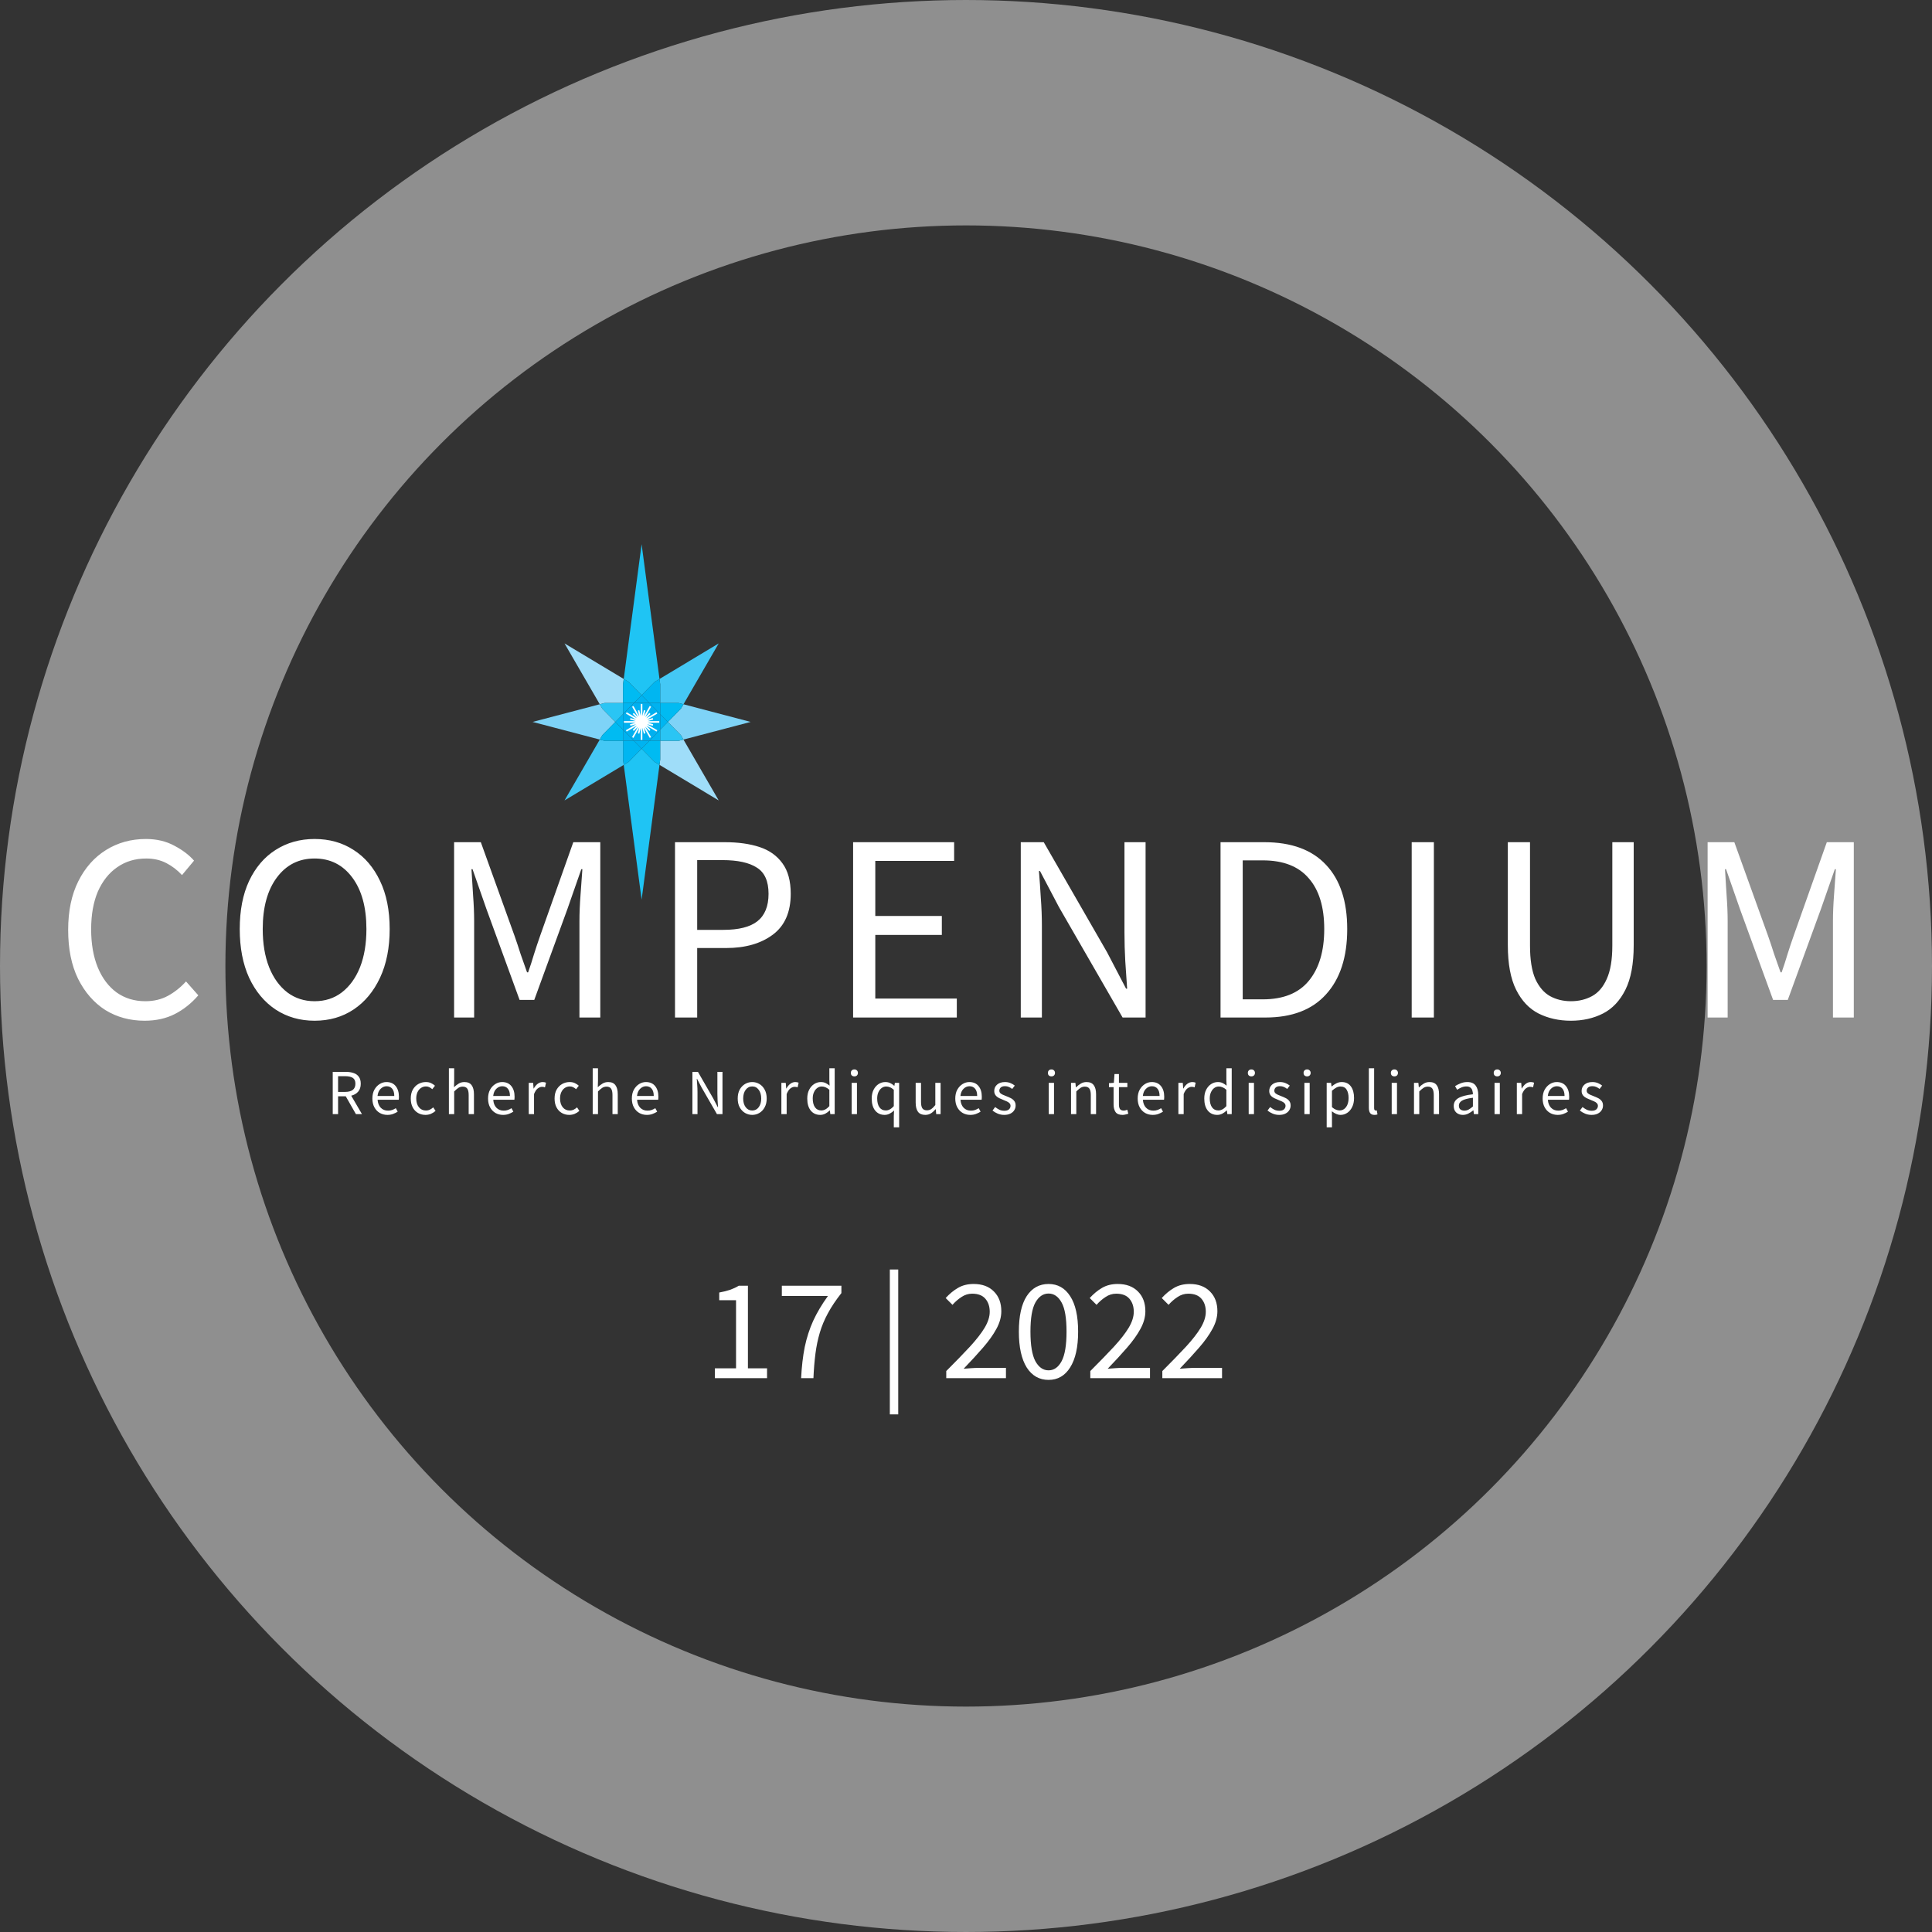 <svg width="600" height="600" viewBox="0 0 600 600" fill="none" xmlns="http://www.w3.org/2000/svg">
<rect x="0" y="0" width="600" height="600" fill="#333333" stroke="none"/>
<circle cx="300" cy="300" r="265" stroke="white" stroke-opacity="0.45" stroke-width="70"/>
<path d="M103.335 346V332.88H107.435C108.328 332.88 109.122 333 109.815 333.24C110.508 333.467 111.048 333.853 111.435 334.4C111.835 334.933 112.035 335.653 112.035 336.56C112.035 337.573 111.768 338.393 111.235 339.02C110.702 339.633 109.982 340.053 109.075 340.28L112.415 346H110.535L107.375 340.46H104.995V346H103.335ZM104.995 339.1H107.195C108.222 339.1 109.008 338.893 109.555 338.48C110.102 338.053 110.375 337.413 110.375 336.56C110.375 335.693 110.102 335.087 109.555 334.74C109.008 334.393 108.222 334.22 107.195 334.22H104.995V339.1ZM120.307 346.24C119.44 346.24 118.653 346.04 117.947 345.64C117.24 345.227 116.68 344.64 116.267 343.88C115.853 343.12 115.647 342.213 115.647 341.16C115.647 340.093 115.853 339.18 116.267 338.42C116.693 337.66 117.24 337.073 117.907 336.66C118.573 336.247 119.273 336.04 120.007 336.04C121.247 336.04 122.2 336.453 122.867 337.28C123.547 338.107 123.887 339.213 123.887 340.6C123.887 340.773 123.88 340.947 123.867 341.12C123.867 341.28 123.853 341.42 123.827 341.54H117.267C117.333 342.567 117.653 343.387 118.227 344C118.813 344.613 119.573 344.92 120.507 344.92C120.973 344.92 121.4 344.853 121.787 344.72C122.187 344.573 122.567 344.387 122.927 344.16L123.507 345.24C123.093 345.507 122.62 345.74 122.087 345.94C121.567 346.14 120.973 346.24 120.307 346.24ZM117.247 340.36H122.447C122.447 339.373 122.233 338.627 121.807 338.12C121.393 337.6 120.807 337.34 120.047 337.34C119.367 337.34 118.753 337.607 118.207 338.14C117.673 338.66 117.353 339.4 117.247 340.36ZM132.128 346.24C131.275 346.24 130.502 346.04 129.808 345.64C129.115 345.24 128.568 344.66 128.168 343.9C127.768 343.14 127.568 342.227 127.568 341.16C127.568 340.067 127.782 339.14 128.208 338.38C128.648 337.62 129.222 337.04 129.928 336.64C130.648 336.24 131.422 336.04 132.248 336.04C132.888 336.04 133.435 336.153 133.888 336.38C134.355 336.607 134.755 336.873 135.088 337.18L134.248 338.26C133.968 338.007 133.668 337.8 133.348 337.64C133.042 337.48 132.695 337.4 132.308 337.4C131.722 337.4 131.195 337.56 130.728 337.88C130.275 338.187 129.915 338.627 129.648 339.2C129.395 339.76 129.268 340.413 129.268 341.16C129.268 342.267 129.542 343.167 130.088 343.86C130.648 344.54 131.375 344.88 132.268 344.88C132.722 344.88 133.142 344.787 133.528 344.6C133.915 344.4 134.255 344.167 134.548 343.9L135.268 345C134.828 345.387 134.342 345.693 133.808 345.92C133.275 346.133 132.715 346.24 132.128 346.24ZM139.41 346V331.76H141.05V335.64L140.99 337.64C141.456 337.2 141.943 336.827 142.45 336.52C142.97 336.2 143.563 336.04 144.23 336.04C145.256 336.04 146.003 336.367 146.47 337.02C146.95 337.66 147.19 338.6 147.19 339.84V346H145.55V340.06C145.55 339.153 145.403 338.493 145.11 338.08C144.816 337.667 144.35 337.46 143.71 337.46C143.216 337.46 142.77 337.587 142.37 337.84C141.983 338.093 141.543 338.467 141.05 338.96V346H139.41ZM156.228 346.24C155.362 346.24 154.575 346.04 153.868 345.64C153.162 345.227 152.602 344.64 152.188 343.88C151.775 343.12 151.568 342.213 151.568 341.16C151.568 340.093 151.775 339.18 152.188 338.42C152.615 337.66 153.162 337.073 153.828 336.66C154.495 336.247 155.195 336.04 155.928 336.04C157.168 336.04 158.122 336.453 158.788 337.28C159.468 338.107 159.808 339.213 159.808 340.6C159.808 340.773 159.802 340.947 159.788 341.12C159.788 341.28 159.775 341.42 159.748 341.54H153.188C153.255 342.567 153.575 343.387 154.148 344C154.735 344.613 155.495 344.92 156.428 344.92C156.895 344.92 157.322 344.853 157.708 344.72C158.108 344.573 158.488 344.387 158.848 344.16L159.428 345.24C159.015 345.507 158.542 345.74 158.008 345.94C157.488 346.14 156.895 346.24 156.228 346.24ZM153.168 340.36H158.368C158.368 339.373 158.155 338.627 157.728 338.12C157.315 337.6 156.728 337.34 155.968 337.34C155.288 337.34 154.675 337.607 154.128 338.14C153.595 338.66 153.275 339.4 153.168 340.36ZM164.21 346V336.28H165.57L165.71 338.04H165.77C166.104 337.427 166.51 336.94 166.99 336.58C167.47 336.22 167.984 336.04 168.53 336.04C168.917 336.04 169.264 336.107 169.57 336.24L169.25 337.68C169.09 337.627 168.944 337.587 168.81 337.56C168.677 337.533 168.51 337.52 168.31 337.52C167.897 337.52 167.464 337.687 167.01 338.02C166.57 338.353 166.184 338.933 165.85 339.76V346H164.21ZM176.789 346.24C175.935 346.24 175.162 346.04 174.469 345.64C173.775 345.24 173.229 344.66 172.829 343.9C172.429 343.14 172.229 342.227 172.229 341.16C172.229 340.067 172.442 339.14 172.869 338.38C173.309 337.62 173.882 337.04 174.589 336.64C175.309 336.24 176.082 336.04 176.909 336.04C177.549 336.04 178.095 336.153 178.549 336.38C179.015 336.607 179.415 336.873 179.749 337.18L178.909 338.26C178.629 338.007 178.329 337.8 178.009 337.64C177.702 337.48 177.355 337.4 176.969 337.4C176.382 337.4 175.855 337.56 175.389 337.88C174.935 338.187 174.575 338.627 174.309 339.2C174.055 339.76 173.929 340.413 173.929 341.16C173.929 342.267 174.202 343.167 174.749 343.86C175.309 344.54 176.035 344.88 176.929 344.88C177.382 344.88 177.802 344.787 178.189 344.6C178.575 344.4 178.915 344.167 179.209 343.9L179.929 345C179.489 345.387 179.002 345.693 178.469 345.92C177.935 346.133 177.375 346.24 176.789 346.24ZM184.07 346V331.76H185.71V335.64L185.65 337.64C186.116 337.2 186.603 336.827 187.11 336.52C187.63 336.2 188.223 336.04 188.89 336.04C189.916 336.04 190.663 336.367 191.13 337.02C191.61 337.66 191.85 338.6 191.85 339.84V346H190.21V340.06C190.21 339.153 190.063 338.493 189.77 338.08C189.476 337.667 189.01 337.46 188.37 337.46C187.876 337.46 187.43 337.587 187.03 337.84C186.643 338.093 186.203 338.467 185.71 338.96V346H184.07ZM200.889 346.24C200.022 346.24 199.235 346.04 198.529 345.64C197.822 345.227 197.262 344.64 196.849 343.88C196.435 343.12 196.229 342.213 196.229 341.16C196.229 340.093 196.435 339.18 196.849 338.42C197.275 337.66 197.822 337.073 198.489 336.66C199.155 336.247 199.855 336.04 200.589 336.04C201.829 336.04 202.782 336.453 203.449 337.28C204.129 338.107 204.469 339.213 204.469 340.6C204.469 340.773 204.462 340.947 204.449 341.12C204.449 341.28 204.435 341.42 204.409 341.54H197.849C197.915 342.567 198.235 343.387 198.809 344C199.395 344.613 200.155 344.92 201.089 344.92C201.555 344.92 201.982 344.853 202.369 344.72C202.769 344.573 203.149 344.387 203.509 344.16L204.089 345.24C203.675 345.507 203.202 345.74 202.669 345.94C202.149 346.14 201.555 346.24 200.889 346.24ZM197.829 340.36H203.029C203.029 339.373 202.815 338.627 202.389 338.12C201.975 337.6 201.389 337.34 200.629 337.34C199.949 337.34 199.335 337.607 198.789 338.14C198.255 338.66 197.935 339.4 197.829 340.36ZM215.034 346V332.88H216.754L221.494 341.12L222.914 343.84H222.994C222.954 343.173 222.908 342.487 222.854 341.78C222.814 341.06 222.794 340.353 222.794 339.66V332.88H224.374V346H222.654L217.894 337.74L216.474 335.04H216.394C216.448 335.693 216.494 336.367 216.534 337.06C216.588 337.753 216.614 338.447 216.614 339.14V346H215.034ZM233.604 346.24C232.817 346.24 232.077 346.04 231.384 345.64C230.704 345.24 230.15 344.66 229.724 343.9C229.31 343.14 229.104 342.227 229.104 341.16C229.104 340.067 229.31 339.14 229.724 338.38C230.15 337.62 230.704 337.04 231.384 336.64C232.077 336.24 232.817 336.04 233.604 336.04C234.404 336.04 235.144 336.24 235.824 336.64C236.504 337.04 237.05 337.62 237.464 338.38C237.89 339.14 238.104 340.067 238.104 341.16C238.104 342.227 237.89 343.14 237.464 343.9C237.05 344.66 236.504 345.24 235.824 345.64C235.144 346.04 234.404 346.24 233.604 346.24ZM233.604 344.88C234.444 344.88 235.117 344.54 235.624 343.86C236.144 343.167 236.404 342.267 236.404 341.16C236.404 340.04 236.144 339.133 235.624 338.44C235.117 337.747 234.444 337.4 233.604 337.4C232.777 337.4 232.104 337.747 231.584 338.44C231.064 339.133 230.804 340.04 230.804 341.16C230.804 342.267 231.064 343.167 231.584 343.86C232.104 344.54 232.777 344.88 233.604 344.88ZM242.663 346V336.28H244.023L244.163 338.04H244.223C244.557 337.427 244.963 336.94 245.443 336.58C245.923 336.22 246.437 336.04 246.983 336.04C247.37 336.04 247.717 336.107 248.023 336.24L247.703 337.68C247.543 337.627 247.397 337.587 247.263 337.56C247.13 337.533 246.963 337.52 246.763 337.52C246.35 337.52 245.917 337.687 245.463 338.02C245.023 338.353 244.637 338.933 244.303 339.76V346H242.663ZM254.722 346.24C253.508 346.24 252.535 345.8 251.802 344.92C251.068 344.027 250.702 342.773 250.702 341.16C250.702 340.107 250.895 339.2 251.282 338.44C251.682 337.667 252.202 337.073 252.842 336.66C253.495 336.247 254.188 336.04 254.922 336.04C255.482 336.04 255.968 336.14 256.382 336.34C256.795 336.54 257.215 336.813 257.642 337.16L257.562 335.5V331.76H259.222V346H257.862L257.722 344.86H257.662C257.288 345.233 256.848 345.56 256.342 345.84C255.835 346.107 255.295 346.24 254.722 346.24ZM255.082 344.86C255.935 344.86 256.762 344.413 257.562 343.52V338.44C257.148 338.067 256.748 337.807 256.362 337.66C255.988 337.5 255.602 337.42 255.202 337.42C254.682 337.42 254.208 337.58 253.782 337.9C253.368 338.207 253.035 338.64 252.782 339.2C252.528 339.747 252.402 340.393 252.402 341.14C252.402 342.3 252.635 343.213 253.102 343.88C253.568 344.533 254.228 344.86 255.082 344.86ZM264.495 346V336.28H266.135V346H264.495ZM265.335 334.28C265.015 334.28 264.749 334.187 264.535 334C264.335 333.8 264.235 333.533 264.235 333.2C264.235 332.88 264.335 332.62 264.535 332.42C264.749 332.22 265.015 332.12 265.335 332.12C265.655 332.12 265.915 332.22 266.115 332.42C266.329 332.62 266.435 332.88 266.435 333.2C266.435 333.533 266.329 333.8 266.115 334C265.915 334.187 265.655 334.28 265.335 334.28ZM277.577 350.1V346.64L277.657 344.88C277.271 345.253 276.824 345.573 276.317 345.84C275.824 346.107 275.297 346.24 274.737 346.24C273.524 346.24 272.551 345.8 271.817 344.92C271.084 344.027 270.717 342.773 270.717 341.16C270.717 340.107 270.911 339.2 271.297 338.44C271.697 337.667 272.217 337.073 272.857 336.66C273.511 336.247 274.204 336.04 274.937 336.04C275.497 336.04 275.991 336.14 276.417 336.34C276.844 336.527 277.277 336.813 277.717 337.2H277.757L277.917 336.28H279.237V350.1H277.577ZM275.097 344.86C275.951 344.86 276.777 344.413 277.577 343.52V338.44C277.164 338.067 276.764 337.807 276.377 337.66C276.004 337.5 275.617 337.42 275.217 337.42C274.697 337.42 274.224 337.58 273.797 337.9C273.384 338.207 273.051 338.64 272.797 339.2C272.544 339.747 272.417 340.393 272.417 341.14C272.417 342.3 272.651 343.213 273.117 343.88C273.584 344.533 274.244 344.86 275.097 344.86ZM287.351 346.24C286.324 346.24 285.571 345.92 285.091 345.28C284.611 344.627 284.371 343.68 284.371 342.44V336.28H286.031V342.22C286.031 343.127 286.171 343.787 286.451 344.2C286.744 344.613 287.211 344.82 287.851 344.82C288.358 344.82 288.804 344.693 289.191 344.44C289.591 344.173 290.018 343.753 290.471 343.18V336.28H292.111V346H290.751L290.611 344.48H290.551C290.098 345.013 289.618 345.44 289.111 345.76C288.604 346.08 288.018 346.24 287.351 346.24ZM301.33 346.24C300.463 346.24 299.677 346.04 298.97 345.64C298.263 345.227 297.703 344.64 297.29 343.88C296.877 343.12 296.67 342.213 296.67 341.16C296.67 340.093 296.877 339.18 297.29 338.42C297.717 337.66 298.263 337.073 298.93 336.66C299.597 336.247 300.297 336.04 301.03 336.04C302.27 336.04 303.223 336.453 303.89 337.28C304.57 338.107 304.91 339.213 304.91 340.6C304.91 340.773 304.903 340.947 304.89 341.12C304.89 341.28 304.877 341.42 304.85 341.54H298.29C298.357 342.567 298.677 343.387 299.25 344C299.837 344.613 300.597 344.92 301.53 344.92C301.997 344.92 302.423 344.853 302.81 344.72C303.21 344.573 303.59 344.387 303.95 344.16L304.53 345.24C304.117 345.507 303.643 345.74 303.11 345.94C302.59 346.14 301.997 346.24 301.33 346.24ZM298.27 340.36H303.47C303.47 339.373 303.257 338.627 302.83 338.12C302.417 337.6 301.83 337.34 301.07 337.34C300.39 337.34 299.777 337.607 299.23 338.14C298.697 338.66 298.377 339.4 298.27 340.36ZM311.852 346.24C311.159 346.24 310.499 346.113 309.872 345.86C309.245 345.593 308.699 345.273 308.232 344.9L309.052 343.8C309.479 344.133 309.919 344.413 310.372 344.64C310.825 344.853 311.339 344.96 311.912 344.96C312.552 344.96 313.032 344.813 313.352 344.52C313.672 344.213 313.832 343.853 313.832 343.44C313.832 343.107 313.719 342.827 313.492 342.6C313.279 342.373 312.999 342.187 312.652 342.04C312.319 341.88 311.972 341.733 311.612 341.6C311.159 341.427 310.712 341.233 310.272 341.02C309.832 340.793 309.472 340.507 309.192 340.16C308.912 339.8 308.772 339.347 308.772 338.8C308.772 338.013 309.065 337.36 309.652 336.84C310.252 336.307 311.079 336.04 312.132 336.04C312.732 336.04 313.292 336.147 313.812 336.36C314.332 336.573 314.779 336.833 315.152 337.14L314.352 338.18C314.019 337.927 313.672 337.72 313.312 337.56C312.952 337.4 312.559 337.32 312.132 337.32C311.519 337.32 311.065 337.46 310.772 337.74C310.492 338.02 310.352 338.347 310.352 338.72C310.352 339.027 310.452 339.28 310.652 339.48C310.852 339.667 311.112 339.833 311.432 339.98C311.752 340.113 312.092 340.253 312.452 340.4C312.919 340.573 313.379 340.773 313.832 341C314.285 341.213 314.659 341.507 314.952 341.88C315.259 342.24 315.412 342.727 315.412 343.34C315.412 343.86 315.272 344.34 314.992 344.78C314.725 345.22 314.325 345.573 313.792 345.84C313.272 346.107 312.625 346.24 311.852 346.24ZM325.695 346V336.28H327.335V346H325.695ZM326.535 334.28C326.215 334.28 325.948 334.187 325.735 334C325.535 333.8 325.435 333.533 325.435 333.2C325.435 332.88 325.535 332.62 325.735 332.42C325.948 332.22 326.215 332.12 326.535 332.12C326.855 332.12 327.115 332.22 327.315 332.42C327.528 332.62 327.635 332.88 327.635 333.2C327.635 333.533 327.528 333.8 327.315 334C327.115 334.187 326.855 334.28 326.535 334.28ZM332.617 346V336.28H333.977L334.117 337.68H334.177C334.643 337.213 335.137 336.827 335.657 336.52C336.177 336.2 336.77 336.04 337.437 336.04C338.463 336.04 339.21 336.367 339.677 337.02C340.157 337.66 340.397 338.6 340.397 339.84V346H338.757V340.06C338.757 339.153 338.61 338.493 338.317 338.08C338.023 337.667 337.557 337.46 336.917 337.46C336.423 337.46 335.977 337.587 335.577 337.84C335.19 338.093 334.75 338.467 334.257 338.96V346H332.617ZM348.614 346.24C347.574 346.24 346.847 345.94 346.434 345.34C346.034 344.74 345.834 343.96 345.834 343V337.62H344.394V336.38L345.914 336.28L346.114 333.56H347.494V336.28H350.114V337.62H347.494V343.02C347.494 343.62 347.601 344.087 347.814 344.42C348.041 344.74 348.434 344.9 348.994 344.9C349.167 344.9 349.354 344.873 349.554 344.82C349.754 344.753 349.934 344.693 350.094 344.64L350.414 345.88C350.147 345.973 349.854 346.053 349.534 346.12C349.227 346.2 348.921 346.24 348.614 346.24ZM357.978 346.24C357.112 346.24 356.325 346.04 355.618 345.64C354.912 345.227 354.352 344.64 353.938 343.88C353.525 343.12 353.318 342.213 353.318 341.16C353.318 340.093 353.525 339.18 353.938 338.42C354.365 337.66 354.912 337.073 355.578 336.66C356.245 336.247 356.945 336.04 357.678 336.04C358.918 336.04 359.872 336.453 360.538 337.28C361.218 338.107 361.558 339.213 361.558 340.6C361.558 340.773 361.552 340.947 361.538 341.12C361.538 341.28 361.525 341.42 361.498 341.54H354.938C355.005 342.567 355.325 343.387 355.898 344C356.485 344.613 357.245 344.92 358.178 344.92C358.645 344.92 359.072 344.853 359.458 344.72C359.858 344.573 360.238 344.387 360.598 344.16L361.178 345.24C360.765 345.507 360.292 345.74 359.758 345.94C359.238 346.14 358.645 346.24 357.978 346.24ZM354.918 340.36H360.118C360.118 339.373 359.905 338.627 359.478 338.12C359.065 337.6 358.478 337.34 357.718 337.34C357.038 337.34 356.425 337.607 355.878 338.14C355.345 338.66 355.025 339.4 354.918 340.36ZM365.96 346V336.28H367.32L367.46 338.04H367.52C367.854 337.427 368.26 336.94 368.74 336.58C369.22 336.22 369.734 336.04 370.28 336.04C370.667 336.04 371.014 336.107 371.32 336.24L371 337.68C370.84 337.627 370.694 337.587 370.56 337.56C370.427 337.533 370.26 337.52 370.06 337.52C369.647 337.52 369.214 337.687 368.76 338.02C368.32 338.353 367.934 338.933 367.6 339.76V346H365.96ZM378.019 346.24C376.805 346.24 375.832 345.8 375.099 344.92C374.365 344.027 373.999 342.773 373.999 341.16C373.999 340.107 374.192 339.2 374.579 338.44C374.979 337.667 375.499 337.073 376.139 336.66C376.792 336.247 377.485 336.04 378.219 336.04C378.779 336.04 379.265 336.14 379.679 336.34C380.092 336.54 380.512 336.813 380.939 337.16L380.859 335.5V331.76H382.519V346H381.159L381.019 344.86H380.959C380.585 345.233 380.145 345.56 379.639 345.84C379.132 346.107 378.592 346.24 378.019 346.24ZM378.379 344.86C379.232 344.86 380.059 344.413 380.859 343.52V338.44C380.445 338.067 380.045 337.807 379.659 337.66C379.285 337.5 378.899 337.42 378.499 337.42C377.979 337.42 377.505 337.58 377.079 337.9C376.665 338.207 376.332 338.64 376.079 339.2C375.825 339.747 375.699 340.393 375.699 341.14C375.699 342.3 375.932 343.213 376.399 343.88C376.865 344.533 377.525 344.86 378.379 344.86ZM387.792 346V336.28H389.432V346H387.792ZM388.632 334.28C388.312 334.28 388.046 334.187 387.832 334C387.632 333.8 387.532 333.533 387.532 333.2C387.532 332.88 387.632 332.62 387.832 332.42C388.046 332.22 388.312 332.12 388.632 332.12C388.952 332.12 389.212 332.22 389.412 332.42C389.626 332.62 389.732 332.88 389.732 333.2C389.732 333.533 389.626 333.8 389.412 334C389.212 334.187 388.952 334.28 388.632 334.28ZM397.254 346.24C396.561 346.24 395.901 346.113 395.274 345.86C394.648 345.593 394.101 345.273 393.634 344.9L394.454 343.8C394.881 344.133 395.321 344.413 395.774 344.64C396.228 344.853 396.741 344.96 397.314 344.96C397.954 344.96 398.434 344.813 398.754 344.52C399.074 344.213 399.234 343.853 399.234 343.44C399.234 343.107 399.121 342.827 398.894 342.6C398.681 342.373 398.401 342.187 398.054 342.04C397.721 341.88 397.374 341.733 397.014 341.6C396.561 341.427 396.114 341.233 395.674 341.02C395.234 340.793 394.874 340.507 394.594 340.16C394.314 339.8 394.174 339.347 394.174 338.8C394.174 338.013 394.468 337.36 395.054 336.84C395.654 336.307 396.481 336.04 397.534 336.04C398.134 336.04 398.694 336.147 399.214 336.36C399.734 336.573 400.181 336.833 400.554 337.14L399.754 338.18C399.421 337.927 399.074 337.72 398.714 337.56C398.354 337.4 397.961 337.32 397.534 337.32C396.921 337.32 396.468 337.46 396.174 337.74C395.894 338.02 395.754 338.347 395.754 338.72C395.754 339.027 395.854 339.28 396.054 339.48C396.254 339.667 396.514 339.833 396.834 339.98C397.154 340.113 397.494 340.253 397.854 340.4C398.321 340.573 398.781 340.773 399.234 341C399.688 341.213 400.061 341.507 400.354 341.88C400.661 342.24 400.814 342.727 400.814 343.34C400.814 343.86 400.674 344.34 400.394 344.78C400.128 345.22 399.728 345.573 399.194 345.84C398.674 346.107 398.028 346.24 397.254 346.24ZM405.093 346V336.28H406.733V346H405.093ZM405.933 334.28C405.613 334.28 405.346 334.187 405.133 334C404.933 333.8 404.833 333.533 404.833 333.2C404.833 332.88 404.933 332.62 405.133 332.42C405.346 332.22 405.613 332.12 405.933 332.12C406.253 332.12 406.513 332.22 406.713 332.42C406.926 332.62 407.033 332.88 407.033 333.2C407.033 333.533 406.926 333.8 406.713 334C406.513 334.187 406.253 334.28 405.933 334.28ZM412.015 350.1V336.28H413.375L413.515 337.4H413.575C414.015 337.027 414.495 336.707 415.015 336.44C415.548 336.173 416.102 336.04 416.675 336.04C417.928 336.04 418.882 336.493 419.535 337.4C420.188 338.293 420.515 339.493 420.515 341C420.515 342.093 420.315 343.033 419.915 343.82C419.528 344.607 419.015 345.207 418.375 345.62C417.748 346.033 417.062 346.24 416.315 346.24C415.862 346.24 415.408 346.14 414.955 345.94C414.515 345.74 414.068 345.467 413.615 345.12L413.655 346.82V350.1H412.015ZM416.035 344.86C416.835 344.86 417.495 344.52 418.015 343.84C418.548 343.147 418.815 342.2 418.815 341C418.815 339.933 418.615 339.073 418.215 338.42C417.828 337.753 417.175 337.42 416.255 337.42C415.842 337.42 415.422 337.533 414.995 337.76C414.582 337.987 414.135 338.313 413.655 338.74V343.84C414.095 344.213 414.522 344.48 414.935 344.64C415.348 344.787 415.715 344.86 416.035 344.86ZM426.849 346.24C426.235 346.24 425.789 346.053 425.509 345.68C425.242 345.293 425.109 344.747 425.109 344.04V331.76H426.749V344.16C426.749 344.413 426.795 344.6 426.889 344.72C426.982 344.827 427.089 344.88 427.209 344.88C427.262 344.88 427.309 344.88 427.349 344.88C427.402 344.867 427.475 344.853 427.569 344.84L427.789 346.08C427.682 346.133 427.555 346.173 427.409 346.2C427.262 346.227 427.075 346.24 426.849 346.24ZM432.206 346V336.28H433.846V346H432.206ZM433.046 334.28C432.726 334.28 432.46 334.187 432.246 334C432.046 333.8 431.946 333.533 431.946 333.2C431.946 332.88 432.046 332.62 432.246 332.42C432.46 332.22 432.726 332.12 433.046 332.12C433.366 332.12 433.626 332.22 433.826 332.42C434.04 332.62 434.146 332.88 434.146 333.2C434.146 333.533 434.04 333.8 433.826 334C433.626 334.187 433.366 334.28 433.046 334.28ZM439.128 346V336.28H440.488L440.628 337.68H440.688C441.155 337.213 441.648 336.827 442.168 336.52C442.688 336.2 443.282 336.04 443.948 336.04C444.975 336.04 445.722 336.367 446.188 337.02C446.668 337.66 446.908 338.6 446.908 339.84V346H445.268V340.06C445.268 339.153 445.122 338.493 444.828 338.08C444.535 337.667 444.068 337.46 443.428 337.46C442.935 337.46 442.488 337.587 442.088 337.84C441.702 338.093 441.262 338.467 440.768 338.96V346H439.128ZM454.306 346.24C453.492 346.24 452.812 346 452.266 345.52C451.732 345.027 451.466 344.347 451.466 343.48C451.466 342.413 451.939 341.6 452.886 341.04C453.846 340.467 455.359 340.067 457.426 339.84C457.426 339.427 457.366 339.033 457.246 338.66C457.139 338.287 456.939 337.987 456.646 337.76C456.366 337.52 455.959 337.4 455.426 337.4C454.866 337.4 454.339 337.507 453.846 337.72C453.352 337.933 452.912 338.173 452.526 338.44L451.886 337.3C452.339 337.007 452.892 336.727 453.546 336.46C454.212 336.18 454.932 336.04 455.706 336.04C456.892 336.04 457.752 336.407 458.286 337.14C458.819 337.86 459.086 338.827 459.086 340.04V346H457.726L457.586 344.84H457.526C457.072 345.213 456.572 345.54 456.026 345.82C455.492 346.1 454.919 346.24 454.306 346.24ZM454.786 344.92C455.252 344.92 455.692 344.807 456.106 344.58C456.519 344.353 456.959 344.033 457.426 343.62V340.92C455.812 341.12 454.679 341.42 454.026 341.82C453.386 342.22 453.066 342.733 453.066 343.36C453.066 343.907 453.232 344.307 453.566 344.56C453.899 344.8 454.306 344.92 454.786 344.92ZM464.144 346V336.28H465.784V346H464.144ZM464.984 334.28C464.664 334.28 464.397 334.187 464.184 334C463.984 333.8 463.884 333.533 463.884 333.2C463.884 332.88 463.984 332.62 464.184 332.42C464.397 332.22 464.664 332.12 464.984 332.12C465.304 332.12 465.564 332.22 465.764 332.42C465.977 332.62 466.084 332.88 466.084 333.2C466.084 333.533 465.977 333.8 465.764 334C465.564 334.187 465.304 334.28 464.984 334.28ZM471.066 346V336.28H472.426L472.566 338.04H472.626C472.959 337.427 473.366 336.94 473.846 336.58C474.326 336.22 474.839 336.04 475.386 336.04C475.772 336.04 476.119 336.107 476.426 336.24L476.106 337.68C475.946 337.627 475.799 337.587 475.666 337.56C475.532 337.533 475.366 337.52 475.166 337.52C474.752 337.52 474.319 337.687 473.866 338.02C473.426 338.353 473.039 338.933 472.706 339.76V346H471.066ZM483.744 346.24C482.877 346.24 482.091 346.04 481.384 345.64C480.677 345.227 480.117 344.64 479.704 343.88C479.291 343.12 479.084 342.213 479.084 341.16C479.084 340.093 479.291 339.18 479.704 338.42C480.131 337.66 480.677 337.073 481.344 336.66C482.011 336.247 482.711 336.04 483.444 336.04C484.684 336.04 485.637 336.453 486.304 337.28C486.984 338.107 487.324 339.213 487.324 340.6C487.324 340.773 487.317 340.947 487.304 341.12C487.304 341.28 487.291 341.42 487.264 341.54H480.704C480.771 342.567 481.091 343.387 481.664 344C482.251 344.613 483.011 344.92 483.944 344.92C484.411 344.92 484.837 344.853 485.224 344.72C485.624 344.573 486.004 344.387 486.364 344.16L486.944 345.24C486.531 345.507 486.057 345.74 485.524 345.94C485.004 346.14 484.411 346.24 483.744 346.24ZM480.684 340.36H485.884C485.884 339.373 485.671 338.627 485.244 338.12C484.831 337.6 484.244 337.34 483.484 337.34C482.804 337.34 482.191 337.607 481.644 338.14C481.111 338.66 480.791 339.4 480.684 340.36ZM494.266 346.24C493.573 346.24 492.913 346.113 492.286 345.86C491.659 345.593 491.113 345.273 490.646 344.9L491.466 343.8C491.893 344.133 492.333 344.413 492.786 344.64C493.239 344.853 493.753 344.96 494.326 344.96C494.966 344.96 495.446 344.813 495.766 344.52C496.086 344.213 496.246 343.853 496.246 343.44C496.246 343.107 496.133 342.827 495.906 342.6C495.693 342.373 495.413 342.187 495.066 342.04C494.733 341.88 494.386 341.733 494.026 341.6C493.573 341.427 493.126 341.233 492.686 341.02C492.246 340.793 491.886 340.507 491.606 340.16C491.326 339.8 491.186 339.347 491.186 338.8C491.186 338.013 491.479 337.36 492.066 336.84C492.666 336.307 493.493 336.04 494.546 336.04C495.146 336.04 495.706 336.147 496.226 336.36C496.746 336.573 497.193 336.833 497.566 337.14L496.766 338.18C496.433 337.927 496.086 337.72 495.726 337.56C495.366 337.4 494.973 337.32 494.546 337.32C493.933 337.32 493.479 337.46 493.186 337.74C492.906 338.02 492.766 338.347 492.766 338.72C492.766 339.027 492.866 339.28 493.066 339.48C493.266 339.667 493.526 339.833 493.846 339.98C494.166 340.113 494.506 340.253 494.866 340.4C495.333 340.573 495.793 340.773 496.246 341C496.699 341.213 497.073 341.507 497.366 341.88C497.673 342.24 497.826 342.727 497.826 343.34C497.826 343.86 497.686 344.34 497.406 344.78C497.139 345.22 496.739 345.573 496.206 345.84C495.686 346.107 495.039 346.24 494.266 346.24Z" fill="white"/>
<path d="M44.906 316.996C40.368 316.996 36.301 315.889 32.705 313.676C29.163 311.407 26.341 308.17 24.239 303.965C22.191 299.76 21.168 294.697 21.168 288.776C21.168 282.911 22.219 277.875 24.322 273.67C26.424 269.465 29.302 266.228 32.954 263.959C36.606 261.69 40.728 260.556 45.321 260.556C48.641 260.556 51.573 261.248 54.119 262.631C56.664 263.959 58.711 265.508 60.261 267.279L56.526 271.761C55.087 270.212 53.455 268.967 51.629 268.026C49.803 267.085 47.728 266.615 45.404 266.615C41.973 266.615 38.957 267.528 36.357 269.354C33.811 271.125 31.819 273.642 30.381 276.907C28.997 280.172 28.306 284.073 28.306 288.61C28.306 293.147 28.997 297.104 30.381 300.479C31.764 303.799 33.701 306.372 36.191 308.198C38.736 310.024 41.724 310.937 45.155 310.937C47.755 310.937 50.079 310.384 52.127 309.277C54.174 308.17 56.055 306.676 57.771 304.795L61.589 309.111C59.431 311.601 56.996 313.538 54.285 314.921C51.573 316.304 48.447 316.996 44.906 316.996ZM97.693 316.996C93.156 316.996 89.116 315.834 85.575 313.51C82.089 311.186 79.35 307.894 77.358 303.633C75.421 299.372 74.453 294.337 74.453 288.527C74.453 282.717 75.421 277.737 77.358 273.587C79.35 269.382 82.089 266.172 85.575 263.959C89.116 261.69 93.156 260.556 97.693 260.556C102.286 260.556 106.325 261.69 109.811 263.959C113.297 266.172 116.036 269.382 118.028 273.587C120.02 277.737 121.016 282.717 121.016 288.527C121.016 294.337 120.02 299.372 118.028 303.633C116.036 307.894 113.297 311.186 109.811 313.51C106.325 315.834 102.286 316.996 97.693 316.996ZM97.693 310.937C100.958 310.937 103.78 310.024 106.159 308.198C108.594 306.317 110.475 303.716 111.803 300.396C113.131 297.021 113.795 293.064 113.795 288.527C113.795 281.776 112.329 276.437 109.396 272.508C106.463 268.579 102.562 266.615 97.693 266.615C92.824 266.615 88.923 268.579 85.99 272.508C83.057 276.437 81.591 281.776 81.591 288.527C81.591 293.064 82.255 297.021 83.583 300.396C84.911 303.716 86.792 306.317 89.227 308.198C91.662 310.024 94.484 310.937 97.693 310.937ZM141.024 316V261.552H149.324L159.782 290.602C160.446 292.483 161.083 294.392 161.691 296.329C162.355 298.21 163.019 300.092 163.683 301.973H164.015C164.679 300.092 165.288 298.21 165.841 296.329C166.45 294.392 167.086 292.483 167.75 290.602L178.042 261.552H186.425V316H179.951V286.037C179.951 283.602 180.062 280.919 180.283 277.986C180.505 274.998 180.698 272.314 180.864 269.935H180.532L176.216 282.302L165.924 310.522H161.359L151.067 282.302L146.751 269.935H146.419C146.585 272.314 146.751 274.998 146.917 277.986C147.139 280.919 147.249 283.602 147.249 286.037V316H141.024ZM209.629 316V261.552H225.15C229.245 261.552 232.814 262.05 235.857 263.046C238.9 264.042 241.28 265.73 242.995 268.109C244.71 270.433 245.568 273.587 245.568 277.571C245.568 283.27 243.714 287.503 240.007 290.27C236.3 293.037 231.458 294.42 225.482 294.42H216.518V316H209.629ZM216.518 288.776H224.652C229.411 288.776 232.924 287.891 235.193 286.12C237.517 284.294 238.679 281.444 238.679 277.571C238.679 273.642 237.462 270.931 235.027 269.437C232.648 267.888 229.079 267.113 224.32 267.113H216.518V288.776ZM264.941 316V261.552H296.315V267.362H271.83V284.46H292.497V290.353H271.83V310.107H297.145V316H264.941ZM317.01 316V261.552H324.148L343.819 295.748L349.712 307.036H350.044C349.878 304.269 349.684 301.42 349.463 298.487C349.297 295.499 349.214 292.566 349.214 289.689V261.552H355.771V316H348.633L328.879 281.721L322.986 270.516H322.654C322.875 273.227 323.069 276.022 323.235 278.899C323.456 281.776 323.567 284.654 323.567 287.531V316H317.01ZM379.049 316V261.552H392.661C401.072 261.552 407.463 263.904 411.834 268.607C416.206 273.255 418.391 279.895 418.391 288.527C418.391 297.214 416.206 303.965 411.834 308.779C407.518 313.593 401.238 316 392.993 316H379.049ZM385.938 310.356H392.163C398.527 310.356 403.285 308.447 406.439 304.629C409.649 300.756 411.253 295.388 411.253 288.527C411.253 281.666 409.649 276.409 406.439 272.757C403.285 269.05 398.527 267.196 392.163 267.196H385.938V310.356ZM438.414 316V261.552H445.303V316H438.414ZM487.857 316.996C484.149 316.996 480.802 316.249 477.814 314.755C474.881 313.261 472.557 310.799 470.842 307.368C469.126 303.937 468.269 299.317 468.269 293.507V261.552H475.158V293.673C475.158 298.044 475.711 301.503 476.818 304.048C477.98 306.538 479.501 308.309 481.383 309.36C483.319 310.411 485.477 310.937 487.857 310.937C490.291 310.937 492.477 310.411 494.414 309.36C496.35 308.309 497.872 306.538 498.979 304.048C500.141 301.503 500.722 298.044 500.722 293.673V261.552H507.362V293.507C507.362 299.317 506.504 303.937 504.789 307.368C503.073 310.799 500.749 313.261 497.817 314.755C494.884 316.249 491.564 316.996 487.857 316.996ZM530.314 316V261.552H538.614L549.072 290.602C549.736 292.483 550.372 294.392 550.981 296.329C551.645 298.21 552.309 300.092 552.973 301.973H553.305C553.969 300.092 554.577 298.21 555.131 296.329C555.739 294.392 556.376 292.483 557.04 290.602L567.332 261.552H575.715V316H569.241V286.037C569.241 283.602 569.351 280.919 569.573 277.986C569.794 274.998 569.988 272.314 570.154 269.935H569.822L565.506 282.302L555.214 310.522H550.649L540.357 282.302L536.041 269.935H535.709C535.875 272.314 536.041 274.998 536.207 277.986C536.428 280.919 536.539 283.602 536.539 286.037V316H530.314Z" fill="white"/>
<path d="M222.014 428V424.94H228.584V403.79H223.364V401.405C224.684 401.165 225.824 400.88 226.784 400.55C227.774 400.19 228.659 399.77 229.439 399.29H232.274V424.94H238.214V428H222.014ZM248.793 428C248.973 424.4 249.348 421.175 249.918 418.325C250.518 415.445 251.388 412.745 252.528 410.225C253.698 407.675 255.228 405.095 257.118 402.485H242.808V399.29H261.303V401.585C259.593 403.745 258.198 405.83 257.118 407.84C256.038 409.82 255.198 411.83 254.598 413.87C253.998 415.88 253.548 418.04 253.248 420.35C252.948 422.66 252.738 425.21 252.618 428H248.793ZM276.345 439.25V394.25H278.955V439.25H276.345ZM293.868 428V425.795C296.748 422.915 299.193 420.395 301.203 418.235C303.213 416.045 304.743 414.08 305.793 412.34C306.843 410.57 307.368 408.92 307.368 407.39C307.368 405.74 306.918 404.39 306.018 403.34C305.118 402.29 303.753 401.765 301.923 401.765C300.723 401.765 299.613 402.11 298.593 402.8C297.573 403.46 296.643 404.27 295.803 405.23L293.688 403.115C294.888 401.795 296.163 400.745 297.513 399.965C298.893 399.155 300.513 398.75 302.373 398.75C305.043 398.75 307.143 399.53 308.673 401.09C310.203 402.62 310.968 404.66 310.968 407.21C310.968 409.01 310.458 410.84 309.438 412.7C308.448 414.53 307.068 416.465 305.298 418.505C303.558 420.515 301.548 422.705 299.268 425.075C300.048 425.015 300.858 424.955 301.698 424.895C302.538 424.835 303.333 424.805 304.083 424.805H312.408V428H293.868ZM325.641 428.54C322.761 428.54 320.496 427.25 318.846 424.67C317.226 422.06 316.416 418.355 316.416 413.555C316.416 408.725 317.226 405.05 318.846 402.53C320.496 400.01 322.761 398.75 325.641 398.75C328.491 398.75 330.726 400.01 332.346 402.53C333.996 405.05 334.821 408.725 334.821 413.555C334.821 418.355 333.996 422.06 332.346 424.67C330.726 427.25 328.491 428.54 325.641 428.54ZM325.641 425.57C327.321 425.57 328.671 424.625 329.691 422.735C330.711 420.815 331.221 417.755 331.221 413.555C331.221 409.355 330.711 406.34 329.691 404.51C328.671 402.65 327.321 401.72 325.641 401.72C323.961 401.72 322.596 402.65 321.546 404.51C320.526 406.34 320.016 409.355 320.016 413.555C320.016 417.755 320.526 420.815 321.546 422.735C322.596 424.625 323.961 425.57 325.641 425.57ZM338.604 428V425.795C341.484 422.915 343.929 420.395 345.939 418.235C347.949 416.045 349.479 414.08 350.529 412.34C351.579 410.57 352.104 408.92 352.104 407.39C352.104 405.74 351.654 404.39 350.754 403.34C349.854 402.29 348.489 401.765 346.659 401.765C345.459 401.765 344.349 402.11 343.329 402.8C342.309 403.46 341.379 404.27 340.539 405.23L338.424 403.115C339.624 401.795 340.899 400.745 342.249 399.965C343.629 399.155 345.249 398.75 347.109 398.75C349.779 398.75 351.879 399.53 353.409 401.09C354.939 402.62 355.704 404.66 355.704 407.21C355.704 409.01 355.194 410.84 354.174 412.7C353.184 414.53 351.804 416.465 350.034 418.505C348.294 420.515 346.284 422.705 344.004 425.075C344.784 425.015 345.594 424.955 346.434 424.895C347.274 424.835 348.069 424.805 348.819 424.805H357.144V428H338.604ZM360.972 428V425.795C363.852 422.915 366.297 420.395 368.307 418.235C370.317 416.045 371.847 414.08 372.897 412.34C373.947 410.57 374.472 408.92 374.472 407.39C374.472 405.74 374.022 404.39 373.122 403.34C372.222 402.29 370.857 401.765 369.027 401.765C367.827 401.765 366.717 402.11 365.697 402.8C364.677 403.46 363.747 404.27 362.907 405.23L360.792 403.115C361.992 401.795 363.267 400.745 364.617 399.965C365.997 399.155 367.617 398.75 369.477 398.75C372.147 398.75 374.247 399.53 375.777 401.09C377.307 402.62 378.072 404.66 378.072 407.21C378.072 409.01 377.562 410.84 376.542 412.7C375.552 414.53 374.172 416.465 372.402 418.505C370.662 420.515 368.652 422.705 366.372 425.075C367.152 425.015 367.962 424.955 368.802 424.895C369.642 424.835 370.437 424.805 371.187 424.805H379.512V428H360.972Z" fill="white"/>
<path d="M199.261 215.885L195.222 211.772L193.706 210.862L199.261 169L204.815 210.862L203.3 211.772L199.261 215.885ZM199.261 279.397L193.706 237.536L195.222 236.626L199.261 232.512L203.3 236.626L204.815 237.536L199.261 279.397Z" fill="#1FC4F4"/>
<path d="M186.265 229.681L165.399 224.199L186.265 218.717L187.058 220.085L191.096 224.199L187.058 228.312L186.265 229.681Z" fill="#7ED3F7"/>
<path d="M212.256 229.68L211.463 228.312L207.424 224.199L211.463 220.086L212.256 218.717L233.121 224.199L212.256 229.68Z" fill="#7ED3F7"/>
<path d="M175.317 248.581L186.265 229.681L187.777 230.078H193.488V235.894L193.705 237.537L175.317 248.581Z" fill="#44C8F5"/>
<path d="M193.705 237.536L193.488 235.894V230.078H196.87L199.261 232.513L195.222 236.625L193.705 237.536Z" fill="#00B6F1"/>
<path d="M193.488 230.078H187.777L186.265 229.681L187.058 228.312L191.096 224.199L193.488 226.634V230.078Z" fill="#00BBF2"/>
<path d="M196.869 230.078H193.488V226.634L196.869 230.078Z" fill="#00B2F0"/>
<path d="M212.256 218.717L210.745 218.321H205.033V212.503L204.815 210.861L223.204 199.816L212.256 218.717Z" fill="#44C8F5"/>
<path d="M205.033 218.32H201.651L199.261 215.885L203.299 211.772L204.815 210.862L205.033 212.504V218.32Z" fill="#00B6F1"/>
<path d="M207.424 224.199L205.033 221.763V218.32H210.745L212.256 218.717L211.463 220.085L207.424 224.199Z" fill="#00BBF2"/>
<path d="M205.033 221.765L201.651 218.321H205.033V221.765Z" fill="#00B2F0"/>
<path d="M223.204 248.581L204.815 237.537L205.033 235.894V230.078H210.745L212.255 229.681L223.204 248.581Z" fill="#9FDDF9"/>
<path d="M204.815 237.536L203.299 236.625L199.261 232.513L201.651 230.078H205.033V235.894L204.815 237.536Z" fill="#00BBF2"/>
<path d="M210.745 230.078H205.033V226.634L207.424 224.199L211.463 228.312L212.256 229.681L210.745 230.078Z" fill="#2AC5F4"/>
<path d="M205.033 230.078H201.651L205.033 226.634V230.078Z" fill="#00B5F1"/>
<path d="M186.265 218.717L175.317 199.816L193.705 210.861L193.488 212.503V218.321H187.777L186.265 218.717Z" fill="#9FDDF9"/>
<path d="M196.869 218.32H193.488V212.504L193.705 210.861L195.222 211.772L199.261 215.885L196.869 218.32Z" fill="#00BBF2"/>
<path d="M191.097 224.199L187.058 220.085L186.265 218.717L187.777 218.32H193.488V221.763L191.097 224.199Z" fill="#2AC5F4"/>
<path d="M193.488 221.765V218.32H196.87L193.488 221.765Z" fill="#00B5F1"/>
<path d="M201.651 218.32H196.869L199.261 215.885L201.651 218.32ZM199.261 232.513L196.869 230.077H201.651L199.261 232.513Z" fill="#00B3F0"/>
<path d="M205.033 226.634V221.763L207.424 224.199L205.033 226.634Z" fill="#00B6F1"/>
<path d="M193.488 226.634L191.096 224.199L193.488 221.765V226.634Z" fill="#00B6F1"/>
<path d="M201.651 230.078H196.87L193.488 226.634V221.765L196.87 218.32H201.651L205.033 221.763V226.634L201.651 230.078Z" fill="#00B0F0"/>
<path d="M204.741 223.958L201.057 223.957L202.849 223.468L202.726 223L200.942 223.485L204.125 221.616L203.884 221.192L200.703 223.063L202.008 221.734L201.671 221.392L200.368 222.718L202.204 219.481L201.788 219.236L199.95 222.48L200.428 220.661L199.969 220.536L199.491 222.349L199.492 218.61H199.012L199.012 222.346L198.538 220.537L198.073 220.663L198.551 222.473L196.717 219.236L196.301 219.481L198.134 222.714L196.836 221.39L196.495 221.736L197.798 223.062L194.619 221.192L194.379 221.615L197.555 223.482L195.781 222.997L195.656 223.47L197.44 223.956L193.765 223.954V224.444L197.425 224.443L195.656 224.925L195.781 225.397L197.561 224.911L194.379 226.783L194.618 227.202L197.797 225.333L196.495 226.659L196.835 227.005L198.139 225.675L196.302 228.917L196.713 229.16L198.549 225.924L198.072 227.733L198.537 227.859L199.013 226.043L199.014 229.788H199.489L199.49 226.042L199.969 227.861L200.428 227.736L199.951 225.918L201.79 229.161L202.202 228.918L200.363 225.673L201.671 227.004L202.006 226.662L200.701 225.331L203.886 227.203L204.124 226.784L200.936 224.909L202.725 225.396L202.848 224.929L201.068 224.442L204.741 224.442V223.958Z" fill="white"/>
</svg>
